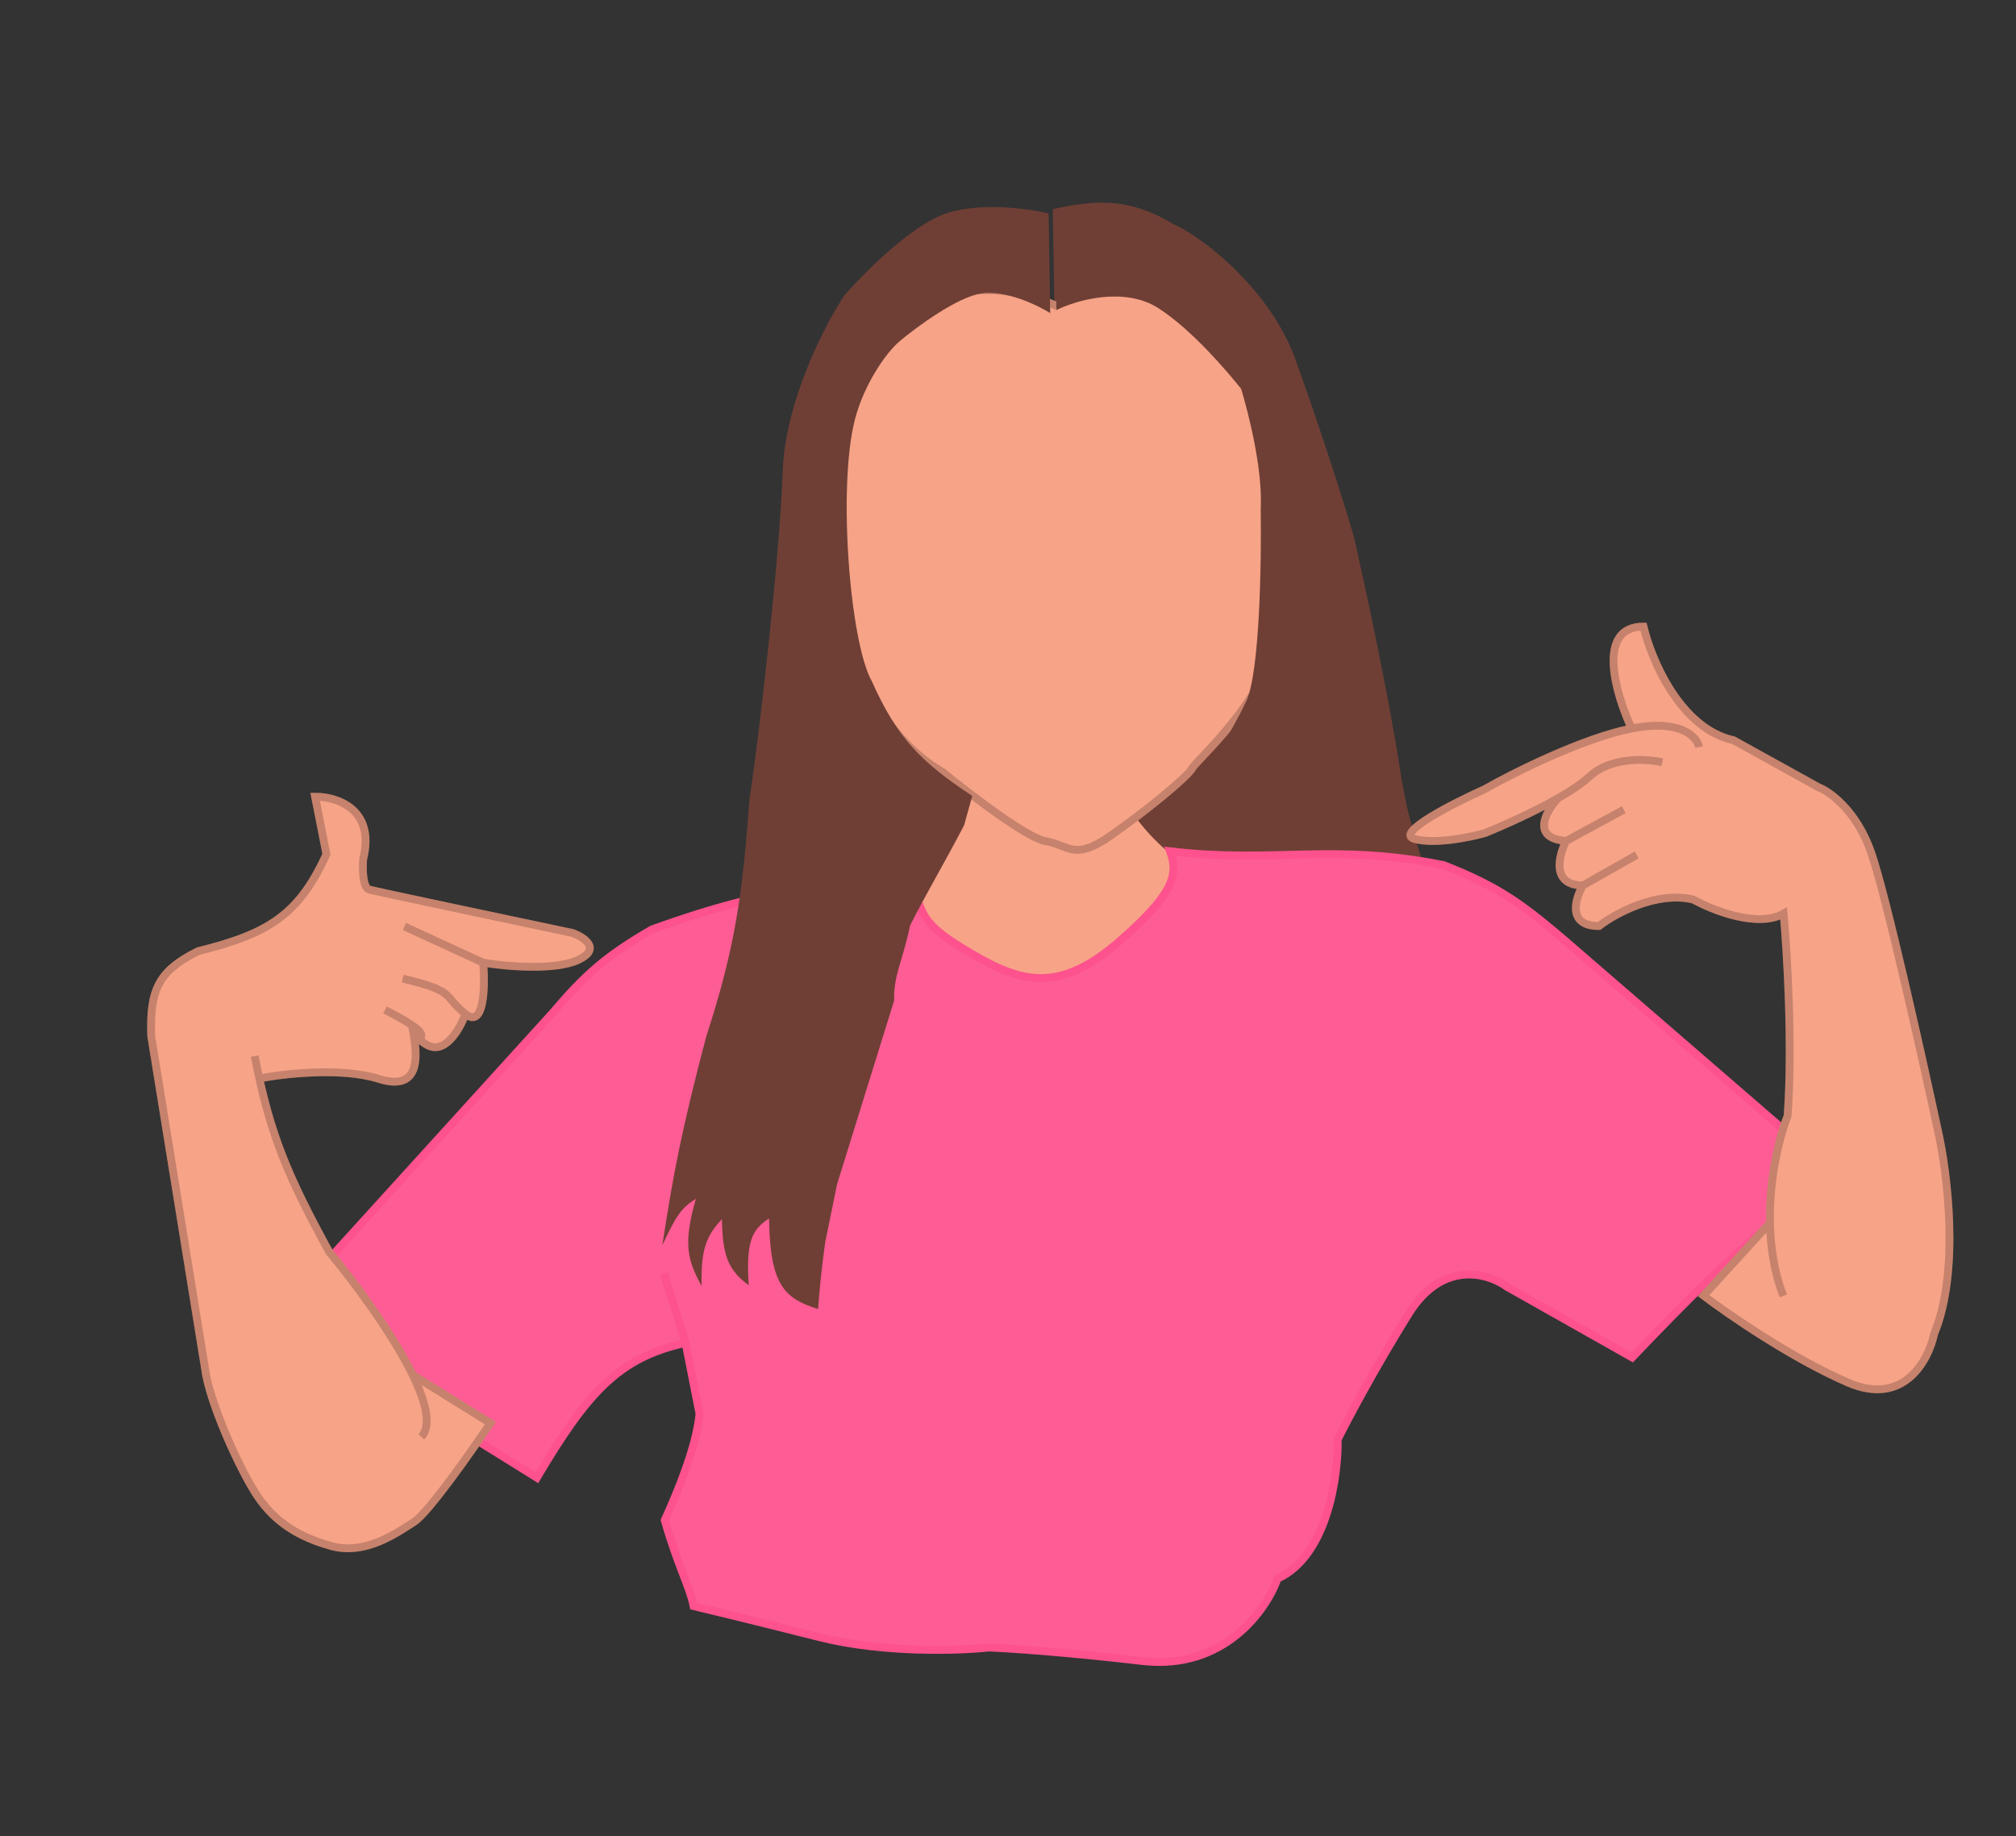 <svg width="258" height="235" viewBox="0 0 258 235" fill="none" xmlns="http://www.w3.org/2000/svg">
<rect x="0" y="0" width="258" height="235" fill="#333333" stroke="none"/>
<path d="M117.769 109.481C119.173 108.185 119.421 101.494 119.37 98.31L147.838 96.79C148.603 107.392 151.553 106.283 153.376 108.908C154.834 111.007 156.855 116.105 157.684 118.391L138.467 141.521L114.362 119.089C114.913 116.426 116.365 110.777 117.769 109.481Z" fill="#F7A387"/>
<path d="M144.255 38.848C140.279 37.211 136.21 38.8 134.959 40.591L134.737 26.78C140.656 25.408 144.874 25.503 150.124 28.658C153.99 30.366 162.545 37.065 165.759 45.94C168.973 54.815 172.093 64.613 173.255 68.668C174.631 74.667 177.752 89.105 179.226 98.858C180.699 108.611 184.643 117.368 186.139 119.469L160.882 117.751C157.211 113.792 150.019 111.07 145.313 104.564L150.147 98.263C153.643 94.102 155.619 92.496 159.264 85.365C160.459 72.505 160.397 65.723 157.504 51.145C154.52 47.473 148.23 40.484 144.255 38.848Z" fill="#6F3F35"/>
<path d="M118.532 39.371C124.143 35.456 131.9 37.562 135.077 39.105C140.314 36.347 143.472 35.903 149.848 38.867C152.435 40.419 158.097 44.578 160.056 48.797C162.505 54.07 164.02 74.764 162.958 82.219C161.896 89.674 153.153 97.252 152.579 98.324C152.005 99.396 146.756 103.73 142.08 106.993C137.404 110.256 136.779 108.141 133.816 107.658C131.446 107.271 124.066 101.617 120.672 98.838C113.513 94.703 110.033 86.613 109.189 83.085C105.359 68.01 108.244 58.908 108.65 49.624C109.606 47.838 112.921 43.287 118.532 39.371Z" fill="#F7A387"/>
<path d="M118.532 39.371C124.143 35.456 131.9 37.562 135.077 39.105C140.314 36.347 143.472 35.903 149.848 38.867C152.435 40.419 158.097 44.578 160.056 48.797C162.505 54.07 164.02 74.764 162.958 82.219C161.896 89.674 153.153 97.252 152.579 98.324C152.005 99.396 146.756 103.73 142.08 106.993C137.404 110.256 136.779 108.141 133.816 107.658C131.446 107.271 124.066 101.617 120.672 98.838C113.513 94.703 110.033 86.613 109.189 83.085C105.359 68.01 108.244 58.908 108.65 49.624C109.606 47.838 112.921 43.287 118.532 39.371Z" stroke="#F7A387"/>
<path d="M118.532 39.371C124.143 35.456 131.9 37.562 135.077 39.105C140.314 36.347 143.472 35.903 149.848 38.867C152.435 40.419 158.097 44.578 160.056 48.797C162.505 54.07 164.02 74.764 162.958 82.219C161.896 89.674 153.153 97.252 152.579 98.324C152.005 99.396 146.756 103.73 142.08 106.993C137.404 110.256 136.779 108.141 133.816 107.658C131.446 107.271 124.066 101.617 120.672 98.838C113.513 94.703 110.033 86.613 109.189 83.085C105.359 68.01 108.244 58.908 108.65 49.624C109.606 47.838 112.921 43.287 118.532 39.371Z" stroke="black" stroke-opacity="0.2"/>
<path d="M135.2 39.678L135.171 37.858C138.797 36.077 140.874 35.095 150.485 35.792L163.813 50.589L166.168 84.669L152.893 101.259C154.361 98.961 157.733 93.448 159.479 89.78C161.226 86.113 161.447 71.856 161.34 65.186C161.619 60.087 159.789 52.929 158.835 49.76C157.146 47.664 152.666 42.308 148.287 39.467C143.908 36.626 137.738 38.424 135.2 39.678Z" fill="#6F3F35"/>
<path d="M123.131 121.331C117.785 118.072 117.784 116.608 116.783 112.389C106.779 113.341 99.545 113.12 83.424 118.961C77.411 122.44 74.79 124.854 70.744 129.613L41.43 161.888L51.287 178.292L68.71 189.129C75.192 178.19 79.2 173.752 87.734 171.876L89.522 180.952C89.118 185.108 86.847 190.652 85.071 194.569C86.721 200.359 88.282 203.109 88.765 205.562C90.725 206.025 96.683 207.467 104.835 209.53C112.988 211.593 122.677 211.281 126.503 210.867C128.725 210.939 135.777 211.384 146.207 212.591C156.637 213.797 162.079 206.066 163.496 202.05C169.858 199.166 171.28 188.965 171.196 184.226C172.412 181.778 175.928 175.139 180.263 168.17C184.598 161.201 190.443 162.937 192.825 164.676L208.88 173.743C216.768 165.493 221.156 161.107 228.643 155.071L230.531 146.545L199.817 119.981C194.752 115.715 191.747 113.453 184.742 110.721C170.508 107.868 163.131 110.528 149.741 108.953C150.843 111.963 150.208 114.386 143.334 120.408C135.076 127.641 130.081 125.567 123.131 121.331Z" fill="#FD3F81"/>
<path d="M123.131 121.331C117.785 118.072 117.784 116.608 116.783 112.389C106.779 113.341 99.545 113.12 83.424 118.961C77.411 122.44 74.79 124.854 70.744 129.613L41.43 161.888L51.287 178.292L68.71 189.129C75.192 178.19 79.2 173.752 87.734 171.876L89.522 180.952C89.118 185.108 86.847 190.652 85.071 194.569C86.721 200.359 88.282 203.109 88.765 205.562C90.725 206.025 96.683 207.467 104.835 209.53C112.988 211.593 122.677 211.281 126.503 210.867C128.725 210.939 135.777 211.384 146.207 212.591C156.637 213.797 162.079 206.066 163.496 202.05C169.858 199.166 171.28 188.965 171.196 184.226C172.412 181.778 175.928 175.139 180.263 168.17C184.598 161.201 190.443 162.937 192.825 164.676L208.88 173.743C216.768 165.493 221.156 161.107 228.643 155.071L230.531 146.545L199.817 119.981C194.752 115.715 191.747 113.453 184.742 110.721C170.508 107.868 163.131 110.528 149.741 108.953C150.843 111.963 150.208 114.386 143.334 120.408C135.076 127.641 130.081 125.567 123.131 121.331Z" fill="white" fill-opacity="0.15"/>
<path d="M84.965 162.994L87.734 171.876M87.734 171.876L89.522 180.952C89.118 185.108 86.847 190.652 85.071 194.569C86.721 200.359 88.282 203.109 88.765 205.562C90.725 206.025 96.683 207.467 104.835 209.53C112.988 211.593 122.677 211.281 126.503 210.867C128.725 210.939 135.777 211.384 146.207 212.591C156.637 213.797 162.079 206.066 163.496 202.05C169.858 199.166 171.28 188.965 171.196 184.226C172.412 181.778 175.928 175.139 180.263 168.17C184.598 161.201 190.443 162.937 192.825 164.676L208.88 173.743C216.768 165.493 221.156 161.107 228.643 155.071L230.531 146.545L199.817 119.981C194.752 115.715 191.747 113.453 184.742 110.721C170.508 107.868 163.131 110.528 149.741 108.953C150.843 111.963 150.208 114.386 143.334 120.408C135.076 127.641 130.081 125.567 123.131 121.331C117.785 118.072 117.784 116.608 116.783 112.389C106.779 113.341 99.545 113.12 83.424 118.961C77.411 122.44 74.79 124.854 70.744 129.613L41.43 161.888L51.287 178.292L68.71 189.129C75.192 178.19 79.2 173.752 87.734 171.876Z" stroke="#FD3F81"/>
<path d="M84.965 162.994L87.734 171.876M87.734 171.876L89.522 180.952C89.118 185.108 86.847 190.652 85.071 194.569C86.721 200.359 88.282 203.109 88.765 205.562C90.725 206.025 96.683 207.467 104.835 209.53C112.988 211.593 122.677 211.281 126.503 210.867C128.725 210.939 135.777 211.384 146.207 212.591C156.637 213.797 162.079 206.066 163.496 202.05C169.858 199.166 171.28 188.965 171.196 184.226C172.412 181.778 175.928 175.139 180.263 168.17C184.598 161.201 190.443 162.937 192.825 164.676L208.88 173.743C216.768 165.493 221.156 161.107 228.643 155.071L230.531 146.545L199.817 119.981C194.752 115.715 191.747 113.453 184.742 110.721C170.508 107.868 163.131 110.528 149.741 108.953C150.843 111.963 150.208 114.386 143.334 120.408C135.076 127.641 130.081 125.567 123.131 121.331C117.785 118.072 117.784 116.608 116.783 112.389C106.779 113.341 99.545 113.12 83.424 118.961C77.411 122.44 74.79 124.854 70.744 129.613L41.43 161.888L51.287 178.292L68.71 189.129C75.192 178.19 79.2 173.752 87.734 171.876Z" stroke="white" stroke-opacity="0.1"/>
<path d="M53.005 194.771C54.812 193.6 60.254 185.868 62.749 182.149L52.8 175.956C50.192 170.614 45.34 164.093 42.121 160.223C37.47 151.689 35.04 146.444 33.185 138.032C36.305 137.42 43.691 136.579 48.461 138.08C54.437 139.96 53.277 134.074 52.712 131.205C55.34 132.992 52.505 132.615 54.749 133.784C57.02 134.967 58.906 131.606 59.565 129.777C61.991 131.745 62.092 126.222 61.839 123.214C64.649 123.679 71.015 124.26 74 122.856C76.985 121.453 74.792 119.982 73.323 119.422C64.993 117.666 48.118 114.094 47.255 113.856C46.393 113.618 46.381 111.141 46.482 109.932C48.07 103.504 43.04 101.946 40.327 101.971L41.777 109.33C38.248 117.083 34.359 119.515 25.366 121.736C20.239 124.27 19.15 126.747 19.353 132.603L26.387 176.064C27.256 180.479 30.862 188.432 33.01 191.576C35.158 194.72 38.094 196.689 42.406 197.878C46.717 199.068 50.745 196.235 53.005 194.771Z" fill="#F7A387"/>
<path d="M61.839 123.214C64.649 123.679 71.015 124.26 74 122.856C76.985 121.453 74.792 119.982 73.323 119.422C64.993 117.666 48.118 114.094 47.255 113.856C46.393 113.618 46.381 111.141 46.482 109.932C48.07 103.504 43.04 101.946 40.327 101.971L41.777 109.33C38.248 117.083 34.359 119.515 25.366 121.736C20.239 124.27 19.15 126.747 19.353 132.603L26.387 176.064C27.256 180.479 30.862 188.432 33.01 191.576C35.158 194.72 38.094 196.689 42.406 197.878C46.717 199.068 50.745 196.235 53.005 194.771C54.812 193.6 60.254 185.868 62.749 182.149L52.8 175.956M61.839 123.214L51.753 118.576M61.839 123.214C62.092 126.222 61.991 131.745 59.565 129.777M59.565 129.777C56.532 127.317 58.495 126.93 51.537 125.243M59.565 129.777C58.906 131.606 57.02 134.967 54.749 133.784C52.505 132.615 55.34 132.992 52.712 131.205M49.27 129.257C50.933 130.105 52.015 130.731 52.712 131.205M52.712 131.205C53.277 134.074 54.437 139.96 48.461 138.08C43.68 136.576 36.271 137.424 33.164 138.036M32.599 135.168C34.538 145.342 36.964 150.761 42.121 160.223C45.34 164.093 50.192 170.614 52.8 175.956M53.919 183.889C55.263 182.49 54.52 179.479 52.8 175.956" stroke="#F7A387"/>
<path d="M61.839 123.214C64.649 123.679 71.015 124.26 74 122.856C76.985 121.453 74.792 119.982 73.323 119.422C64.993 117.666 48.118 114.094 47.255 113.856C46.393 113.618 46.381 111.141 46.482 109.932C48.07 103.504 43.04 101.946 40.327 101.971L41.777 109.33C38.248 117.083 34.359 119.515 25.366 121.736C20.239 124.27 19.15 126.747 19.353 132.603L26.387 176.064C27.256 180.479 30.862 188.432 33.01 191.576C35.158 194.72 38.094 196.689 42.406 197.878C46.717 199.068 50.745 196.235 53.005 194.771C54.812 193.6 60.254 185.868 62.749 182.149L52.8 175.956M61.839 123.214L51.753 118.576M61.839 123.214C62.092 126.222 61.991 131.745 59.565 129.777M59.565 129.777C56.532 127.317 58.495 126.93 51.537 125.243M59.565 129.777C58.906 131.606 57.02 134.967 54.749 133.784C52.505 132.615 55.34 132.992 52.712 131.205M49.27 129.257C50.933 130.105 52.015 130.731 52.712 131.205M52.712 131.205C53.277 134.074 54.437 139.96 48.461 138.08C43.68 136.576 36.271 137.424 33.164 138.036M32.599 135.168C34.538 145.342 36.964 150.761 42.121 160.223C45.34 164.093 50.192 170.614 52.8 175.956M53.919 183.889C55.263 182.49 54.52 179.479 52.8 175.956" stroke="black" stroke-opacity="0.2"/>
<path d="M125.584 37.555C128.648 37.08 132.738 39.033 134.4 40.069L134.195 27.321C131.443 26.657 124.848 25.771 120.488 27.541C116.128 29.312 110.372 35.143 108.039 37.837C105.54 41.597 100.503 51.35 100.173 60.28C99.748 71.81 97.124 94.413 95.914 102.325C95.01 114.566 94.084 121.294 90.37 132.701C87.314 144.322 86.188 150.004 84.766 159.359C86.481 155.724 87.154 154.586 89.059 153.444C87.383 159.215 87.998 161.326 89.787 164.591C89.707 160.268 90.211 158.299 92.391 156.047C92.473 160.496 93.062 162.49 95.818 164.494C95.468 159.048 96.15 157.404 98.423 155.95C98.537 164.511 100.405 166.205 104.696 167.539C104.872 164.96 105.175 162.154 105.601 159.023L107.127 151.56L114.427 128.063C114.317 124.845 115.605 122.746 116.466 118.466C118.342 114.686 120.833 110.536 123.389 105.603L124.426 101.866C117.824 97.515 114.828 94.452 111.575 87.196C108.751 82.187 107.205 62.341 109.391 53.756C110.552 49.197 113.455 45.012 115.26 43.566C117.425 41.76 122.521 38.029 125.584 37.555Z" fill="#6F3F35"/>
<path d="M189.966 101.029C193.633 98.948 202.537 94.475 208.816 93.238C206.769 88.885 204.206 80.183 210.325 80.201C211.326 84.42 215.033 93.237 221.854 94.746L232.721 100.759C234.19 101.319 237.596 103.774 239.463 109.113C241.33 114.453 245.926 135.019 247.99 144.635C249.217 149.999 250.841 162.725 247.523 170.717C246.827 174.082 243.653 180.041 236.523 176.961C229.393 173.881 221.218 168.256 218.022 165.828L226.514 156.51C226.4 150.737 227.746 145.453 228.776 142.815C229.43 133.717 228.706 121.765 228.262 116.926C224.962 118.799 219.176 116.508 216.696 115.128C211.993 114.016 206.689 116.93 204.625 118.525C200.546 118.514 201.563 115.052 202.581 113.322C198.502 113.311 199.454 109.522 200.44 107.629C195.891 107.302 197.828 103.856 199.365 102.173C196.158 103.998 192.232 105.739 190.049 106.618C188.119 107.169 183.612 108.09 181.025 107.377C178.438 106.664 185.908 102.848 189.966 101.029Z" fill="#F7A387"/>
<path d="M217.438 95.616C217.181 94.308 215.095 92.001 208.816 93.238M208.816 93.238C202.537 94.475 193.633 98.948 189.966 101.029C185.908 102.848 178.438 106.664 181.025 107.377C183.612 108.09 188.119 107.169 190.049 106.618C192.232 105.739 196.158 103.998 199.365 102.173M208.816 93.238C206.769 88.885 204.206 80.183 210.325 80.201C211.326 84.42 215.033 93.237 221.854 94.746L232.721 100.759C234.19 101.319 237.596 103.774 239.463 109.113C241.33 114.453 245.926 135.019 247.99 144.635C249.217 149.999 250.841 162.725 247.523 170.717C246.827 174.082 243.653 180.041 236.523 176.961C229.393 173.881 221.218 168.256 218.022 165.828L226.514 156.51M212.726 97.564C210.766 97.101 206.158 96.82 203.405 99.4C202.471 100.276 201.013 101.236 199.365 102.173M199.365 102.173C197.828 103.856 195.891 107.302 200.44 107.629M200.44 107.629L207.806 103.63M200.44 107.629C199.454 109.522 198.502 113.311 202.581 113.322M202.581 113.322L209.456 109.42M202.581 113.322C201.563 115.052 200.546 118.514 204.625 118.525C206.689 116.93 211.993 114.016 216.696 115.128C219.176 116.508 224.962 118.799 228.262 116.926C228.706 121.765 229.43 133.717 228.776 142.815C227.746 145.453 226.4 150.737 226.514 156.51M228.22 165.857C227.054 162.821 226.575 159.596 226.514 156.51" stroke="#F7A387"/>
<path d="M217.438 95.616C217.181 94.308 215.095 92.001 208.816 93.238M208.816 93.238C202.537 94.475 193.633 98.948 189.966 101.029C185.908 102.848 178.438 106.664 181.025 107.377C183.612 108.09 188.119 107.169 190.049 106.618C192.232 105.739 196.158 103.998 199.365 102.173M208.816 93.238C206.769 88.885 204.206 80.183 210.325 80.201C211.326 84.42 215.033 93.237 221.854 94.746L232.721 100.759C234.19 101.319 237.596 103.774 239.463 109.113C241.33 114.453 245.926 135.019 247.99 144.635C249.217 149.999 250.841 162.725 247.523 170.717C246.827 174.082 243.653 180.041 236.523 176.961C229.393 173.881 221.218 168.256 218.022 165.828L226.514 156.51M212.726 97.564C210.766 97.101 206.158 96.82 203.405 99.4C202.471 100.276 201.013 101.236 199.365 102.173M199.365 102.173C197.828 103.856 195.891 107.302 200.44 107.629M200.44 107.629L207.806 103.63M200.44 107.629C199.454 109.522 198.502 113.311 202.581 113.322M202.581 113.322L209.456 109.42M202.581 113.322C201.563 115.052 200.546 118.514 204.625 118.525C206.689 116.93 211.993 114.016 216.696 115.128C219.176 116.508 224.962 118.799 228.262 116.926C228.706 121.765 229.43 133.717 228.776 142.815C227.746 145.453 226.4 150.737 226.514 156.51M228.22 165.857C227.054 162.821 226.575 159.596 226.514 156.51" stroke="black" stroke-opacity="0.2"/>
</svg>
